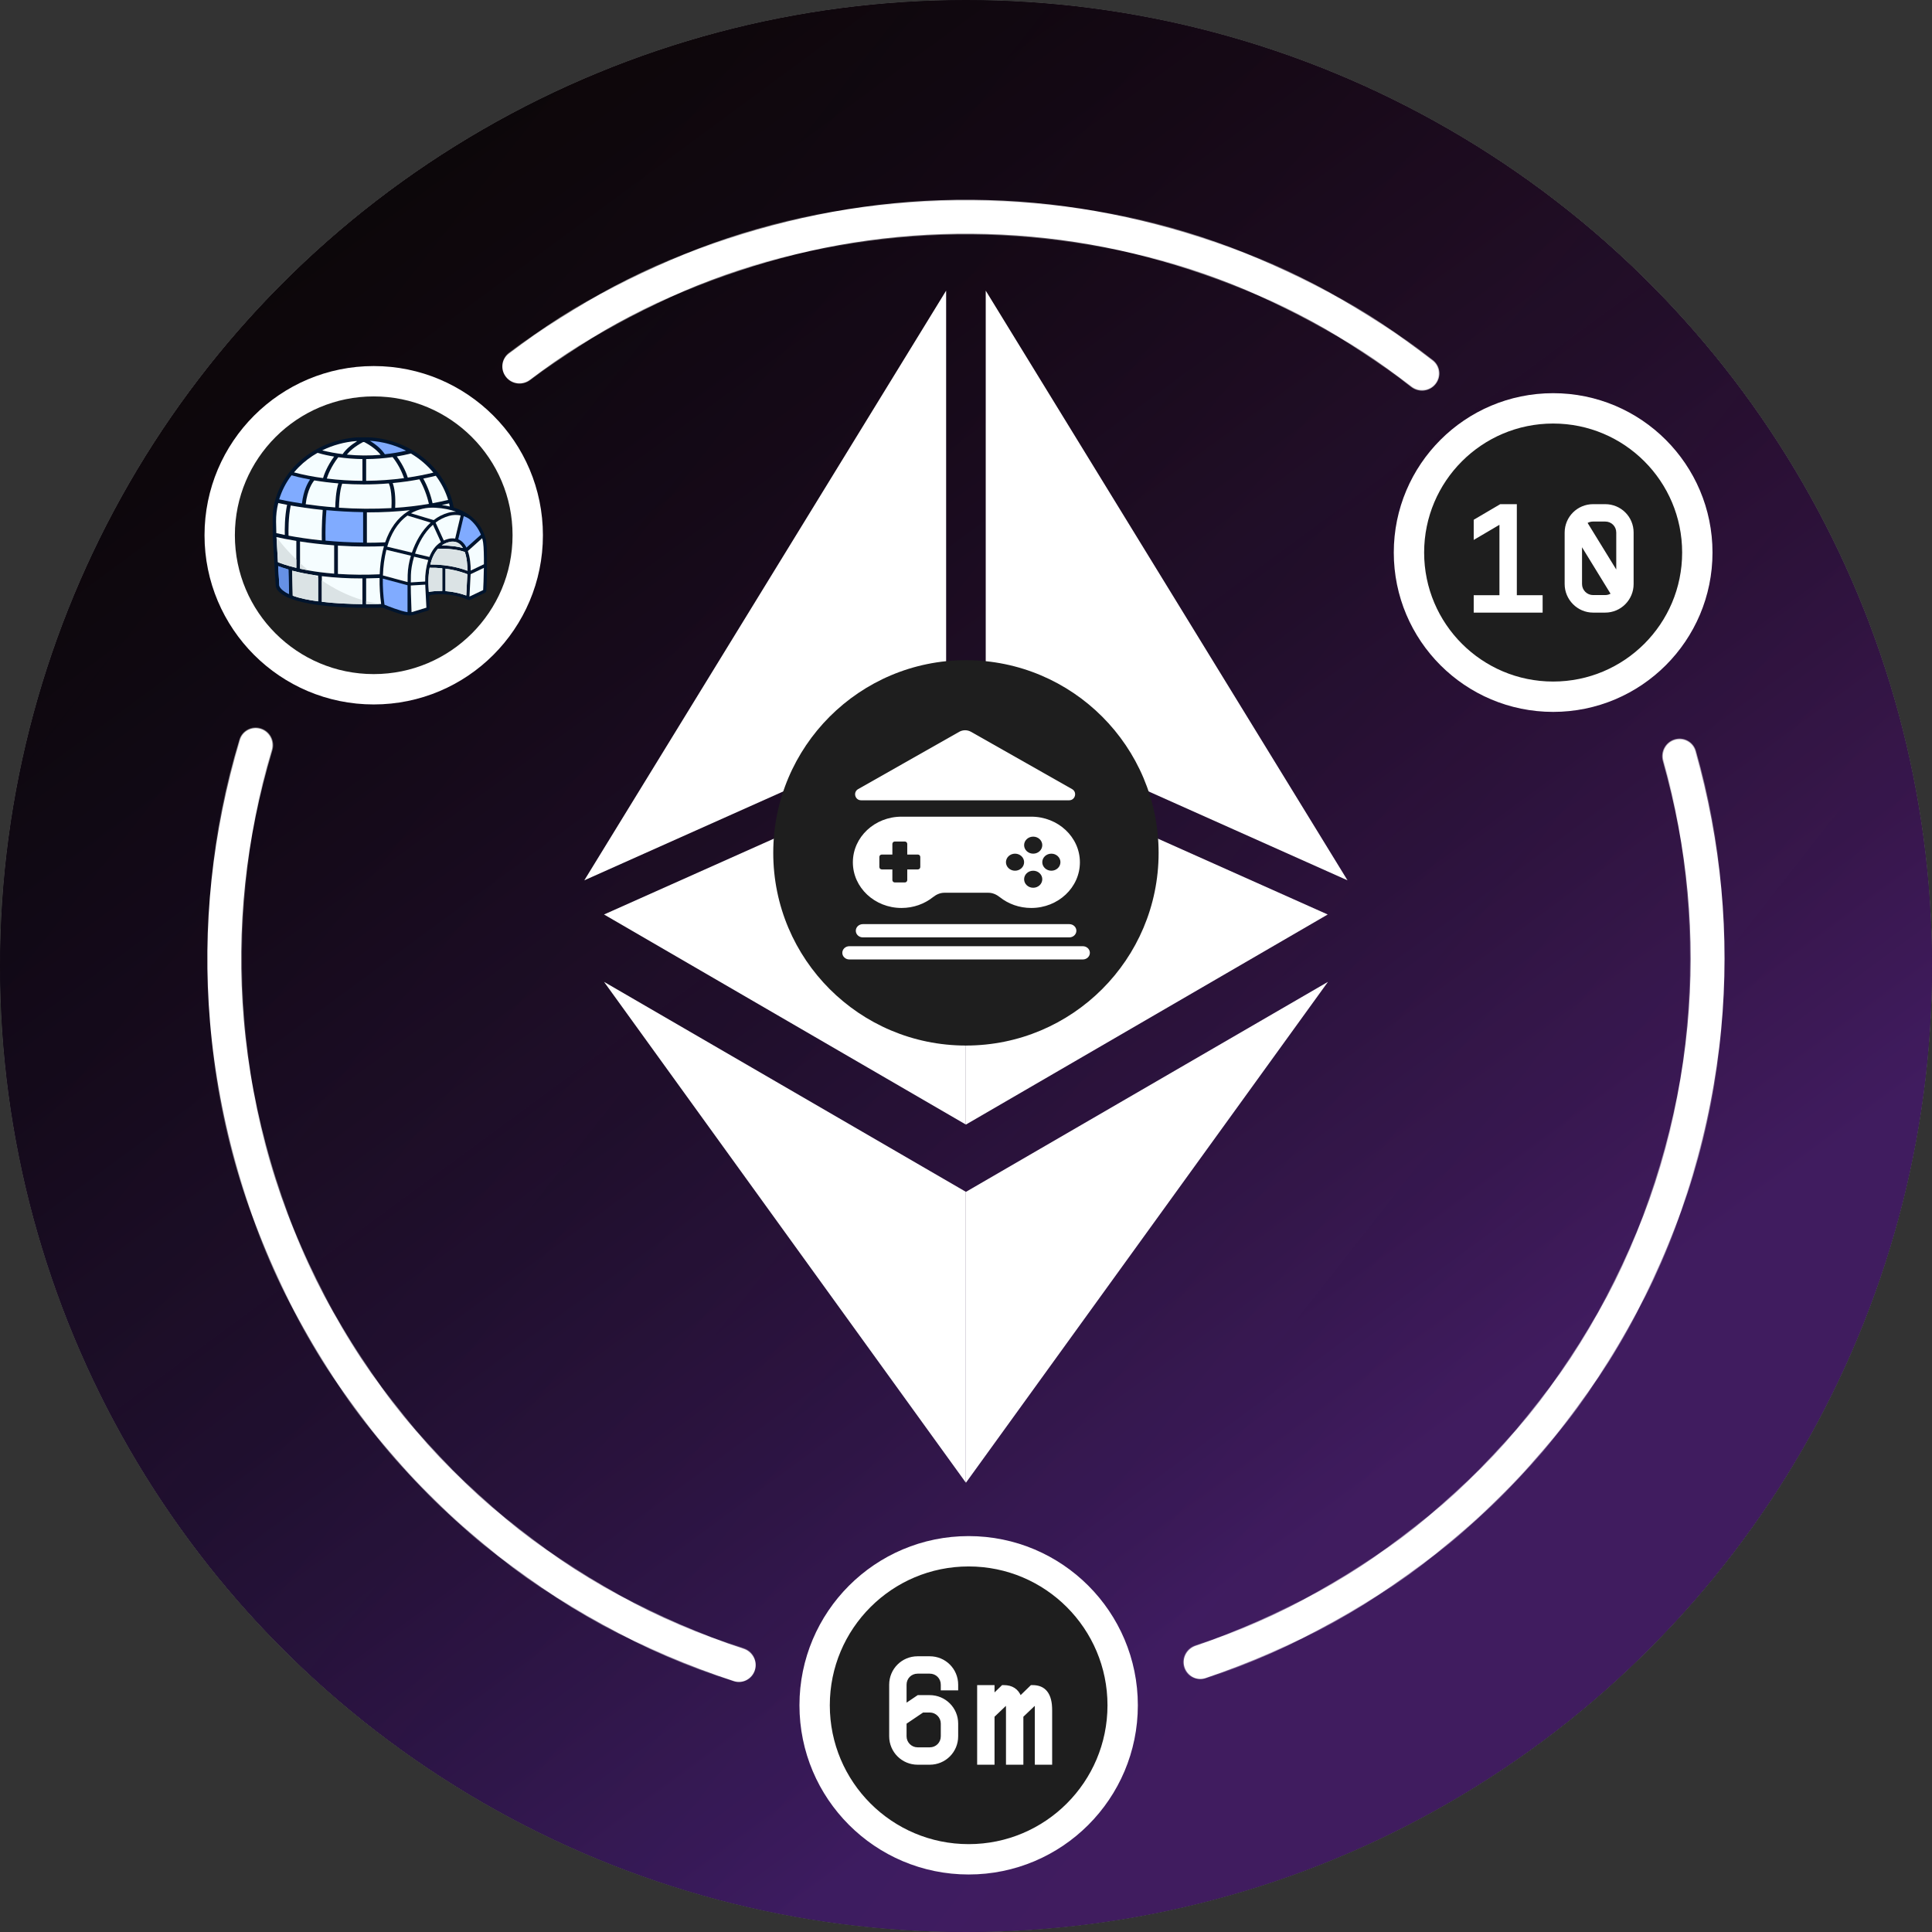 <svg width="2546" height="2546" viewBox="0 0 2546 2546" fill="none" xmlns="http://www.w3.org/2000/svg">
<rect x="0" y="0" width="2546" height="2546" fill="#333333" stroke="none"/>
<g clip-path="url(#clip0_27859_16056)">
<circle cx="1273" cy="1273" r="1273" fill="#1E1E1E"/>
<circle cx="1273" cy="1273" r="1273" fill="#D9D9D9"/>
<circle cx="1273" cy="1273" r="1273" fill="url(#paint0_linear_27859_16056)"/>
<circle cx="1273" cy="1273" r="1273" fill="#060606"/>
<circle cx="1273" cy="1273" r="1273" fill="url(#paint1_linear_27859_16056)" fill-opacity="0.4"/>
<circle cx="1273" cy="1273" r="1273" fill="url(#paint2_linear_27859_16056)" fill-opacity="0.2"/>
<mask id="path-2-inside-1_27859_16056" fill="white">
<path d="M2206.74 974.702C2218.59 971.05 2231.17 977.683 2234.56 989.605C2268.35 1108.61 2279.79 1232.91 2268.22 1356.21C2255.95 1486.96 2218.05 1614.01 2156.68 1730.11C2095.31 1846.21 2011.68 1949.08 1910.55 2032.86C1815.18 2111.86 1706.03 2172.42 1588.66 2211.52C1576.9 2215.44 1564.33 2208.78 1560.68 2196.93C1557.03 2185.09 1563.68 2172.56 1575.43 2168.63C1687.17 2131.27 1791.09 2073.54 1881.92 1998.3C1978.51 1918.28 2058.39 1820.03 2117.01 1709.14C2175.62 1598.25 2211.82 1476.9 2223.54 1352.02C2234.56 1234.59 2223.73 1116.2 2191.66 1002.83C2188.29 990.909 2194.9 978.354 2206.74 974.702Z"/>
</mask>
<path d="M2206.74 974.702C2218.59 971.05 2231.17 977.683 2234.56 989.605C2268.35 1108.61 2279.79 1232.91 2268.22 1356.21C2255.95 1486.96 2218.05 1614.01 2156.68 1730.11C2095.31 1846.21 2011.68 1949.08 1910.55 2032.86C1815.18 2111.86 1706.03 2172.42 1588.66 2211.52C1576.9 2215.44 1564.33 2208.78 1560.68 2196.93C1557.03 2185.09 1563.68 2172.56 1575.43 2168.63C1687.17 2131.27 1791.09 2073.54 1881.92 1998.3C1978.51 1918.28 2058.39 1820.03 2117.01 1709.14C2175.62 1598.25 2211.82 1476.9 2223.54 1352.02C2234.56 1234.59 2223.73 1116.2 2191.66 1002.83C2188.29 990.909 2194.9 978.354 2206.74 974.702Z" stroke="white" stroke-width="80" mask="url(#path-2-inside-1_27859_16056)"/>
<mask id="path-3-inside-2_27859_16056" fill="white">
<path d="M666.812 496.766C659.124 487.046 660.756 472.912 670.646 465.443C846.153 332.907 1060.67 261.795 1281.01 263.5C1501.35 265.205 1714.73 339.628 1888.17 474.865C1897.94 482.485 1899.36 496.643 1891.52 506.243C1883.68 515.842 1869.56 517.247 1859.78 509.637C1694.27 380.862 1490.77 310.003 1280.66 308.377C1070.54 306.751 865.977 374.452 698.496 500.651C688.598 508.109 674.5 506.485 666.812 496.766Z"/>
</mask>
<path d="M666.812 496.766C659.124 487.046 660.756 472.912 670.646 465.443C846.153 332.907 1060.67 261.795 1281.01 263.5C1501.35 265.205 1714.73 339.628 1888.17 474.865C1897.94 482.485 1899.36 496.643 1891.52 506.243C1883.68 515.842 1869.56 517.247 1859.78 509.637C1694.27 380.862 1490.77 310.003 1280.66 308.377C1070.54 306.751 865.977 374.452 698.496 500.651C688.598 508.109 674.5 506.485 666.812 496.766Z" stroke="white" stroke-width="80" mask="url(#path-3-inside-2_27859_16056)"/>
<mask id="path-4-inside-3_27859_16056" fill="white">
<path d="M994.925 2200.57C991.396 2212.45 978.896 2219.25 967.098 2215.45C847.203 2176.9 735.604 2116.01 638.212 2035.95C535.04 1951.13 449.903 1846.51 387.827 1728.25C325.751 1609.99 287.994 1480.49 276.784 1347.4C266.203 1221.77 279.479 1095.34 315.84 974.762C319.418 962.897 332.11 956.468 343.892 960.311C355.674 964.154 362.083 976.814 358.517 988.683C324.007 1103.56 311.426 1223.98 321.505 1343.64C332.211 1470.75 368.274 1594.44 427.564 1707.39C486.854 1820.34 568.17 1920.27 666.712 2001.28C759.473 2077.54 865.729 2135.58 979.88 2172.42C991.674 2176.23 998.453 2188.69 994.925 2200.57Z"/>
</mask>
<path d="M994.925 2200.57C991.396 2212.45 978.896 2219.25 967.098 2215.45C847.203 2176.9 735.604 2116.01 638.212 2035.95C535.04 1951.13 449.903 1846.51 387.827 1728.25C325.751 1609.99 287.994 1480.49 276.784 1347.4C266.203 1221.77 279.479 1095.34 315.84 974.762C319.418 962.897 332.11 956.468 343.892 960.311C355.674 964.154 362.083 976.814 358.517 988.683C324.007 1103.56 311.426 1223.98 321.505 1343.64C332.211 1470.75 368.274 1594.44 427.564 1707.39C486.854 1820.34 568.17 1920.27 666.712 2001.28C759.473 2077.54 865.729 2135.58 979.88 2172.42C991.674 2176.23 998.453 2188.69 994.925 2200.57Z" stroke="white" stroke-width="80" mask="url(#path-4-inside-3_27859_16056)"/>
<circle cx="2046.74" cy="728.139" r="190" fill="#1E1E1E" stroke="white" stroke-width="40"/>
<mask id="path-6-outside-4_27859_16056" maskUnits="userSpaceOnUse" x="1941.86" y="663.845" width="211" height="144" fill="black">
<rect fill="white" x="1941.86" y="663.845" width="211" height="144"/>
<path d="M2031.44 785.845V805.845H1943.44V785.845H1977.44V689.045L1943.44 709.045V685.845L1977.44 665.845H1997.44V785.845H2031.44ZM2115.36 785.645C2118.76 785.645 2121.76 784.645 2124.36 782.845L2083.36 716.045V769.645C2083.36 778.445 2090.56 785.645 2099.36 785.645H2115.36ZM2063.36 769.645V701.845C2063.36 681.845 2079.56 665.845 2099.36 665.845H2115.36C2135.36 665.845 2151.36 681.845 2151.36 701.845V769.645C2151.36 789.445 2135.36 805.845 2115.36 805.845H2099.36C2079.56 805.845 2063.36 789.445 2063.36 769.645ZM2090.16 688.645L2131.36 755.645V701.845C2131.36 692.845 2124.36 685.845 2115.36 685.845H2099.36C2095.96 685.845 2092.76 686.845 2090.16 688.645Z"/>
</mask>
<path d="M2031.44 785.845V805.845H1943.44V785.845H1977.44V689.045L1943.44 709.045V685.845L1977.44 665.845H1997.44V785.845H2031.44ZM2115.36 785.645C2118.76 785.645 2121.76 784.645 2124.36 782.845L2083.36 716.045V769.645C2083.36 778.445 2090.56 785.645 2099.36 785.645H2115.36ZM2063.36 769.645V701.845C2063.36 681.845 2079.56 665.845 2099.36 665.845H2115.36C2135.36 665.845 2151.36 681.845 2151.36 701.845V769.645C2151.36 789.445 2135.36 805.845 2115.36 805.845H2099.36C2079.56 805.845 2063.36 789.445 2063.36 769.645ZM2090.16 688.645L2131.36 755.645V701.845C2131.36 692.845 2124.36 685.845 2115.36 685.845H2099.36C2095.96 685.845 2092.76 686.845 2090.16 688.645Z" fill="white"/>
<path d="M2031.44 785.845H2032.89V784.392H2031.44V785.845ZM2031.44 805.845V807.297H2032.89V805.845H2031.44ZM1943.44 805.845H1941.98V807.297H1943.44V805.845ZM1943.44 785.845V784.392H1941.98V785.845H1943.44ZM1977.44 785.845V787.297H1978.89V785.845H1977.44ZM1977.44 689.045H1978.89V686.505L1976.7 687.793L1977.44 689.045ZM1943.44 709.045H1941.98V711.584L1944.17 710.297L1943.44 709.045ZM1943.44 685.845L1942.7 684.593L1941.98 685.014V685.845H1943.44ZM1977.44 665.845V664.392H1977.04L1976.7 664.593L1977.44 665.845ZM1997.44 665.845H1998.89V664.392H1997.44V665.845ZM1997.44 785.845H1995.99V787.297H1997.44V785.845ZM2029.99 785.845V805.845H2032.89V785.845H2029.99ZM2031.44 804.392H1943.44V807.297H2031.44V804.392ZM1944.89 805.845V785.845H1941.98V805.845H1944.89ZM1943.44 787.297H1977.44V784.392H1943.44V787.297ZM1978.89 785.845V689.045H1975.98V785.845H1978.89ZM1976.7 687.793L1942.7 707.793L1944.17 710.297L1978.17 690.297L1976.7 687.793ZM1944.89 709.045V685.845H1941.98V709.045H1944.89ZM1944.17 687.097L1978.17 667.097L1976.7 664.593L1942.7 684.593L1944.17 687.097ZM1977.44 667.297H1997.44V664.392H1977.44V667.297ZM1995.99 665.845V785.845H1998.89V665.845H1995.99ZM1997.44 787.297H2031.44V784.392H1997.44V787.297ZM2124.36 782.845L2125.19 784.039L2126.32 783.257L2125.6 782.085L2124.36 782.845ZM2083.36 716.045L2084.6 715.285L2081.91 710.901V716.045H2083.36ZM2090.16 688.645L2089.33 687.45L2088.2 688.234L2088.92 689.406L2090.16 688.645ZM2131.36 755.645L2130.12 756.406L2132.81 760.78V755.645H2131.36ZM2115.36 787.097C2119.06 787.097 2122.35 786.003 2125.19 784.039L2123.53 781.65C2121.17 783.287 2118.46 784.192 2115.36 784.192V787.097ZM2125.6 782.085L2084.6 715.285L2082.12 716.805L2123.12 783.605L2125.6 782.085ZM2081.91 716.045V769.645H2084.81V716.045H2081.91ZM2081.91 769.645C2081.91 779.247 2089.76 787.097 2099.36 787.097V784.192C2091.36 784.192 2084.81 777.643 2084.81 769.645H2081.91ZM2099.36 787.097H2115.36V784.192H2099.36V787.097ZM2064.81 769.645V701.845H2061.91V769.645H2064.81ZM2064.81 701.845C2064.81 682.652 2080.36 667.297 2099.36 667.297V664.392C2078.76 664.392 2061.91 681.037 2061.91 701.845H2064.81ZM2099.36 667.297H2115.36V664.392H2099.36V667.297ZM2115.36 667.297C2134.56 667.297 2149.91 682.647 2149.91 701.845H2152.81C2152.81 681.043 2136.16 664.392 2115.36 664.392V667.297ZM2149.91 701.845V769.645H2152.81V701.845H2149.91ZM2149.91 769.645C2149.91 788.658 2134.54 804.392 2115.36 804.392V807.297C2136.18 807.297 2152.81 790.231 2152.81 769.645H2149.91ZM2115.36 804.392H2099.36V807.297H2115.36V804.392ZM2099.36 804.392C2080.37 804.392 2064.81 788.653 2064.81 769.645H2061.91C2061.91 790.236 2078.75 807.297 2099.36 807.297V804.392ZM2088.92 689.406L2130.12 756.406L2132.6 754.884L2091.4 687.884L2088.92 689.406ZM2132.81 755.645V701.845H2129.91V755.645H2132.81ZM2132.81 701.845C2132.81 692.043 2125.16 684.392 2115.36 684.392V687.297C2123.56 687.297 2129.91 693.647 2129.91 701.845H2132.81ZM2115.36 684.392H2099.36V687.297H2115.36V684.392ZM2099.36 684.392C2095.68 684.392 2092.18 685.476 2089.33 687.45L2090.99 689.839C2093.33 688.213 2096.24 687.297 2099.36 687.297V684.392Z" fill="white" mask="url(#path-6-outside-4_27859_16056)"/>
<circle cx="1276.49" cy="2247.24" r="202.967" fill="#1E1E1E" stroke="white" stroke-width="40"/>
<mask id="path-9-outside-5_27859_16056" maskUnits="userSpaceOnUse" x="1170.92" y="2182.1" width="216" height="144" fill="black">
<rect fill="white" x="1170.92" y="2182.1" width="216" height="144"/>
<path d="M1193.23 2288.1C1193.23 2296.9 1200.43 2304.1 1209.23 2304.1H1225.23C1234.23 2304.1 1241.23 2297.1 1241.23 2288.1V2271.3C1241.23 2262.5 1234.03 2255.3 1225.23 2255.3H1216.03L1193.23 2270.7V2288.1ZM1173.23 2288.1V2220.1C1173.23 2200.1 1189.23 2184.1 1209.23 2184.1H1225.23C1245.23 2184.1 1261.23 2200.1 1261.23 2220.1V2226.1H1241.23V2220.1C1241.23 2211.1 1234.23 2204.1 1225.23 2204.1H1209.23C1200.23 2204.1 1193.23 2211.1 1193.23 2220.1V2246.5L1209.83 2235.3H1225.23C1245.03 2235.3 1261.23 2251.3 1261.23 2271.3V2288.1C1261.23 2308.1 1245.23 2324.1 1225.23 2324.1H1209.23C1189.43 2324.1 1173.23 2308.1 1173.23 2288.1ZM1289.15 2222.1H1309.15V2233.7L1321.15 2222.1H1322.75C1333.35 2222.1 1340.75 2226.7 1344.55 2236.3L1359.15 2222.1H1360.75C1376.55 2222.1 1385.15 2232.1 1385.15 2254.1V2324.1H1365.15V2254.1C1365.15 2250.3 1365.15 2247.1 1364.75 2244.9L1347.15 2261.7V2324.1H1327.15V2254.1C1327.15 2250.3 1327.15 2247.1 1326.75 2244.9L1309.15 2261.7V2324.1H1289.15V2222.1ZM1320.55 2238.9H1321.75H1320.55ZM1358.55 2238.9H1359.75H1358.55Z"/>
</mask>
<path d="M1193.23 2288.1C1193.23 2296.9 1200.43 2304.1 1209.23 2304.1H1225.23C1234.23 2304.1 1241.23 2297.1 1241.23 2288.1V2271.3C1241.23 2262.5 1234.03 2255.3 1225.23 2255.3H1216.03L1193.23 2270.7V2288.1ZM1173.23 2288.1V2220.1C1173.23 2200.1 1189.23 2184.1 1209.23 2184.1H1225.23C1245.23 2184.1 1261.23 2200.1 1261.23 2220.1V2226.1H1241.23V2220.1C1241.23 2211.1 1234.23 2204.1 1225.23 2204.1H1209.23C1200.23 2204.1 1193.23 2211.1 1193.23 2220.1V2246.5L1209.83 2235.3H1225.23C1245.03 2235.3 1261.23 2251.3 1261.23 2271.3V2288.1C1261.23 2308.1 1245.23 2324.1 1225.23 2324.1H1209.23C1189.43 2324.1 1173.23 2308.1 1173.23 2288.1ZM1289.15 2222.1H1309.15V2233.7L1321.15 2222.1H1322.75C1333.35 2222.1 1340.75 2226.7 1344.55 2236.3L1359.15 2222.1H1360.75C1376.55 2222.1 1385.15 2232.1 1385.15 2254.1V2324.1H1365.15V2254.1C1365.15 2250.3 1365.15 2247.1 1364.75 2244.9L1347.15 2261.7V2324.1H1327.15V2254.1C1327.15 2250.3 1327.15 2247.1 1326.75 2244.9L1309.15 2261.7V2324.1H1289.15V2222.1ZM1320.55 2238.9H1321.75H1320.55ZM1358.55 2238.9H1359.75H1358.55Z" fill="white"/>
<path d="M1216.03 2255.3V2253.85H1215.58L1215.21 2254.09L1216.03 2255.3ZM1193.23 2270.7L1192.41 2269.49L1191.77 2269.93V2270.7H1193.23ZM1261.23 2226.1V2227.55H1262.68V2226.1H1261.23ZM1241.23 2226.1H1239.77V2227.55H1241.23V2226.1ZM1193.23 2246.5H1191.77V2249.23L1194.04 2247.7L1193.23 2246.5ZM1209.83 2235.3V2233.85H1209.38L1209.01 2234.09L1209.83 2235.3ZM1191.77 2288.1C1191.77 2297.7 1199.62 2305.55 1209.23 2305.55V2302.65C1201.23 2302.65 1194.68 2296.1 1194.68 2288.1H1191.77ZM1209.23 2305.55H1225.23V2302.65H1209.23V2305.55ZM1225.23 2305.55C1235.03 2305.55 1242.68 2297.9 1242.68 2288.1H1239.77C1239.77 2296.3 1233.42 2302.65 1225.23 2302.65V2305.55ZM1242.68 2288.1V2271.3H1239.77V2288.1H1242.68ZM1242.68 2271.3C1242.68 2261.7 1234.83 2253.85 1225.23 2253.85V2256.75C1233.22 2256.75 1239.77 2263.3 1239.77 2271.3H1242.68ZM1225.23 2253.85H1216.03V2256.75H1225.23V2253.85ZM1215.21 2254.09L1192.41 2269.49L1194.04 2271.9L1216.84 2256.5L1215.21 2254.09ZM1191.77 2270.7V2288.1H1194.68V2270.7H1191.77ZM1174.68 2288.1V2220.1H1171.77V2288.1H1174.68ZM1174.68 2220.1C1174.68 2200.9 1190.03 2185.55 1209.23 2185.55V2182.65C1188.42 2182.65 1171.77 2199.3 1171.77 2220.1H1174.68ZM1209.23 2185.55H1225.23V2182.65H1209.23V2185.55ZM1225.23 2185.55C1244.42 2185.55 1259.77 2200.9 1259.77 2220.1H1262.68C1262.68 2199.3 1246.03 2182.65 1225.23 2182.65V2185.55ZM1259.77 2220.1V2226.1H1262.68V2220.1H1259.77ZM1261.23 2224.65H1241.23V2227.55H1261.23V2224.65ZM1242.68 2226.1V2220.1H1239.77V2226.1H1242.68ZM1242.68 2220.1C1242.68 2210.3 1235.03 2202.65 1225.23 2202.65V2205.55C1233.42 2205.55 1239.77 2211.9 1239.77 2220.1H1242.68ZM1225.23 2202.65H1209.23V2205.55H1225.23V2202.65ZM1209.23 2202.65C1199.42 2202.65 1191.77 2210.3 1191.77 2220.1H1194.68C1194.68 2211.9 1201.03 2205.55 1209.23 2205.55V2202.65ZM1191.77 2220.1V2246.5H1194.68V2220.1H1191.77ZM1194.04 2247.7L1210.64 2236.5L1209.01 2234.09L1192.41 2245.29L1194.04 2247.7ZM1209.83 2236.75H1225.23V2233.85H1209.83V2236.75ZM1225.23 2236.75C1244.23 2236.75 1259.77 2252.11 1259.77 2271.3H1262.68C1262.68 2250.49 1245.82 2233.85 1225.23 2233.85V2236.75ZM1259.77 2271.3V2288.1H1262.68V2271.3H1259.77ZM1259.77 2288.1C1259.77 2307.3 1244.42 2322.65 1225.23 2322.65V2325.55C1246.03 2325.55 1262.68 2308.9 1262.68 2288.1H1259.77ZM1225.23 2322.65H1209.23V2325.55H1225.23V2322.65ZM1209.23 2322.65C1190.22 2322.65 1174.68 2307.29 1174.68 2288.1H1171.77C1171.77 2308.91 1188.63 2325.55 1209.23 2325.55V2322.65ZM1289.15 2222.1V2220.65H1287.69V2222.1H1289.15ZM1309.15 2222.1H1310.6V2220.65H1309.15V2222.1ZM1309.15 2233.7H1307.69V2237.12L1310.16 2234.74L1309.15 2233.7ZM1321.15 2222.1V2220.65H1320.56L1320.14 2221.05L1321.15 2222.1ZM1344.55 2236.3L1343.2 2236.83L1344 2238.86L1345.56 2237.34L1344.55 2236.3ZM1359.15 2222.1V2220.65H1358.56L1358.13 2221.06L1359.15 2222.1ZM1385.15 2324.1V2325.55H1386.6V2324.1H1385.15ZM1365.15 2324.1H1363.69V2325.55H1365.15V2324.1ZM1364.75 2244.9L1366.18 2244.64L1365.69 2241.99L1363.74 2243.85L1364.75 2244.9ZM1347.15 2261.7L1346.14 2260.65L1345.69 2261.08V2261.7H1347.15ZM1347.15 2324.1V2325.55H1348.6V2324.1H1347.15ZM1327.15 2324.1H1325.69V2325.55H1327.15V2324.1ZM1326.75 2244.9L1328.18 2244.64L1327.69 2241.99L1325.74 2243.85L1326.75 2244.9ZM1309.15 2261.7L1308.14 2260.65L1307.69 2261.08V2261.7H1309.15ZM1309.15 2324.1V2325.55H1310.6V2324.1H1309.15ZM1289.15 2324.1H1287.69V2325.55H1289.15V2324.1ZM1289.15 2223.55H1309.15V2220.65H1289.15V2223.55ZM1307.69 2222.1V2233.7H1310.6V2222.1H1307.69ZM1310.16 2234.74L1322.16 2223.14L1320.14 2221.05L1308.14 2232.65L1310.16 2234.74ZM1321.15 2223.55H1322.75V2220.65H1321.15V2223.55ZM1322.75 2223.55C1327.84 2223.55 1332.05 2224.65 1335.41 2226.82C1338.77 2228.98 1341.39 2232.27 1343.2 2236.83L1345.9 2235.76C1343.9 2230.73 1340.93 2226.92 1336.98 2224.38C1333.05 2221.84 1328.26 2220.65 1322.75 2220.65V2223.55ZM1345.56 2237.34L1360.16 2223.14L1358.13 2221.06L1343.53 2235.26L1345.56 2237.34ZM1359.15 2223.55H1360.75V2220.65H1359.15V2223.55ZM1360.75 2223.55C1368.32 2223.55 1373.95 2225.93 1377.73 2230.75C1381.57 2235.63 1383.69 2243.25 1383.69 2254.1H1386.6C1386.6 2242.95 1384.43 2234.57 1380.01 2228.95C1375.55 2223.27 1368.97 2220.65 1360.75 2220.65V2223.55ZM1383.69 2254.1V2324.1H1386.6V2254.1H1383.69ZM1385.15 2322.65H1365.15V2325.55H1385.15V2322.65ZM1366.6 2324.1V2254.1H1363.69V2324.1H1366.6ZM1366.6 2254.1C1366.6 2250.36 1366.61 2247 1366.18 2244.64L1363.32 2245.16C1363.69 2247.2 1363.69 2250.24 1363.69 2254.1H1366.6ZM1363.74 2243.85L1346.14 2260.65L1348.15 2262.75L1365.75 2245.95L1363.74 2243.85ZM1345.69 2261.7V2324.1H1348.6V2261.7H1345.69ZM1347.15 2322.65H1327.15V2325.55H1347.15V2322.65ZM1328.6 2324.1V2254.1H1325.69V2324.1H1328.6ZM1328.6 2254.1C1328.6 2250.36 1328.61 2247 1328.18 2244.64L1325.32 2245.16C1325.69 2247.2 1325.69 2250.24 1325.69 2254.1H1328.6ZM1325.74 2243.85L1308.14 2260.65L1310.15 2262.75L1327.75 2245.95L1325.74 2243.85ZM1307.69 2261.7V2324.1H1310.6V2261.7H1307.69ZM1309.15 2322.65H1289.15V2325.55H1309.15V2322.65ZM1290.6 2324.1V2222.1H1287.69V2324.1H1290.6ZM1320.55 2240.35H1321.75V2237.45H1320.55V2240.35ZM1321.75 2237.45H1320.55V2240.35H1321.75V2237.45ZM1358.55 2240.35H1359.75V2237.45H1358.55V2240.35ZM1359.75 2237.45H1358.55V2240.35H1359.75V2237.45Z" fill="white" mask="url(#path-9-outside-5_27859_16056)"/>
<circle cx="492.487" cy="705.359" r="202.967" fill="#1E1E1E" stroke="white" stroke-width="40"/>
<g clip-path="url(#clip1_27859_16056)">
<mask id="mask0_27859_16056" style="mask-type:luminance" maskUnits="userSpaceOnUse" x="359" y="576" width="283" height="236">
<path d="M642 576H359V811.393H642V576Z" fill="white"/>
</mask>
<g mask="url(#mask0_27859_16056)">
<path d="M640.869 714.574C640.324 709.989 636.709 693.416 621.587 681.092C615.685 676.225 607.975 671.872 597.953 668.859C594.716 651.551 587.251 635.306 576.219 621.56C554.652 594.453 520.248 576.683 481.401 576.064L481.311 576V576.064C479.929 576.064 478.547 576.064 477.165 576.064V576L477.1 576.064C444.053 576.644 412.464 589.83 390.109 612.443C369.653 633.137 358.611 659.871 358.998 687.737C359.269 705.122 359.592 710.453 361.736 745.299C362.188 752.601 362.717 761.19 363.337 771.466C363.417 773.114 363.895 774.718 364.732 776.141C378.254 798.225 449.644 800.994 484.526 800.994C495.303 800.994 502.981 800.762 504.292 800.698C507.275 801.953 529.016 811 539.161 811.386C540.633 811.437 542.103 811.245 543.513 810.819L563.763 804.677C564.498 804.453 565.136 803.991 565.576 803.363C566.016 802.735 566.233 801.978 566.191 801.213L565.48 787.099C565.445 786.309 565.71 785.535 566.222 784.931C566.735 784.327 567.457 783.938 568.244 783.841C594.525 780.686 611.004 788.065 616.983 790.486C617.425 790.663 617.898 790.746 618.374 790.731C618.85 790.715 619.317 790.601 619.747 790.396L638.989 781.214C639.547 780.945 640.02 780.532 640.359 780.018C640.7 779.503 640.896 778.907 640.927 778.291C641.435 768.839 643.115 732.216 640.869 714.574ZM610.048 722.159C605.011 720.781 595.752 718.939 582.095 718.791C585.751 716.228 589.948 714.536 594.363 713.846C599.529 713.318 603.61 714.67 606.916 717.954C608.157 719.215 609.229 720.63 610.106 722.165L610.048 722.159ZM607.032 679.309L599.8 709.764C597.823 709.446 595.812 709.394 593.821 709.61H593.705C590.631 710.106 587.639 711.011 584.807 712.301L574.023 688.677C579.32 684.621 585.348 681.613 591.78 679.818C596.749 678.433 601.977 678.248 607.032 679.277V679.309ZM424.1 712.211C406.019 710.344 391.065 707.948 380.255 705.927C380.087 700.183 379.855 681.653 383.148 666.187C393.48 668.028 407.944 670.256 425.288 672.046C423.79 691.407 423.945 706.332 424.1 712.179V712.211ZM402.855 664.474C405.051 645.287 411.896 635.809 414.169 633.118C423.17 634.611 433.837 636.054 445.886 637.045C442.554 647.296 441.896 662.581 441.78 668.724C427.07 667.558 413.884 666.013 402.855 664.442V664.474ZM430.673 630.639C432.068 626.209 436.265 614.89 445.809 602.514C456.344 604.009 466.964 604.831 477.604 604.974V633.614C461.915 633.544 446.244 632.551 430.673 630.639ZM446.687 669.052C446.816 663.064 447.488 646.89 450.949 637.399C459.782 638.043 469.287 638.391 479.36 638.391C489.821 638.391 500.876 637.992 512.434 637.039C516.657 646.89 516.154 663.734 515.831 669.567C492.795 670.836 469.702 670.664 446.687 669.052ZM517.393 602.399C523.933 610.719 529.02 620.079 532.439 630.085C515.887 632.304 499.212 633.482 482.512 633.614V604.974C494.185 604.922 505.84 604.061 517.393 602.399ZM517.535 636.601C528.849 635.532 540.626 633.923 552.727 631.656C558.44 641.786 562.643 652.692 565.202 664.03C550.49 666.533 535.657 668.278 520.764 669.258C521.113 662.923 521.449 647.238 517.535 636.588V636.601ZM483.493 675.233H485.998C504.074 675.259 522.138 674.305 540.11 672.374C539.128 672.928 538.173 673.495 537.217 674.1C523.786 682.728 513.803 696.507 507.591 714.703C499.365 715.076 491.306 715.256 483.493 715.269V675.233ZM536.933 679.457L567.501 688.677C555.878 699.134 547.678 713.788 542.77 728.249L510.277 720.433C514.965 704.388 523.128 689.373 536.933 679.419V679.457ZM570.549 691.549L580.997 714.381C573.674 719.004 568.896 726.202 565.809 733.993L546.955 729.537C551.5 716.016 559.081 701.658 570.549 691.51V691.549ZM600.95 674.396C597.46 674.363 593.983 674.814 590.618 675.736C583.654 677.688 577.14 680.978 571.44 685.419L541.608 676.405C550.997 670.958 562.038 668.434 573.674 669.091C584.523 669.696 593.498 671.615 600.95 674.358V674.396ZM592.749 667.43C589.273 666.618 585.755 665.995 582.211 665.562C585.439 664.867 588.629 664.146 591.819 663.36C592.194 664.738 592.491 666.09 592.749 667.43ZM590.541 658.737C583.709 660.411 576.869 661.875 570.02 663.129C567.508 651.787 563.399 640.858 557.816 630.664C563.252 629.583 568.793 628.334 574.333 626.969C581.549 636.55 587.041 647.308 590.566 658.763L590.541 658.737ZM571.053 622.809C559.546 625.591 548.285 627.728 537.359 629.338C535.977 624.831 532.013 613.885 522.869 601.484C528.896 600.467 535.073 599.179 541.401 597.621C552.679 604.254 562.72 612.785 571.079 622.835L571.053 622.809ZM477.953 582.812C478.35 582.601 478.794 582.49 479.244 582.49C479.695 582.49 480.138 582.601 480.536 582.812C491.539 588.762 497.919 594.672 501.56 599.372C486.777 600.598 471.913 600.495 457.148 599.063C460.854 594.402 467.182 588.62 477.953 582.812ZM469.907 581.202C469.968 581.199 470.028 581.216 470.078 581.25C470.128 581.285 470.164 581.335 470.182 581.393C470.2 581.451 470.198 581.513 470.176 581.57C470.154 581.626 470.114 581.674 470.062 581.705C461.836 586.804 455.611 592.419 451.517 598.445C442.449 597.381 433.459 595.734 424.603 593.513C438.772 586.549 454.154 582.369 469.907 581.202ZM393.531 615.804C400.921 608.355 409.304 601.955 418.443 596.784C425.618 598.868 432.916 600.502 440.294 601.678C430.776 614.645 426.889 626.003 425.727 630.008C412.826 628.316 400.046 625.813 387.462 622.513C389.386 620.208 391.388 617.968 393.531 615.804ZM363.828 687.66C363.713 679.312 364.681 670.984 366.708 662.884C368.451 663.283 372.442 664.172 378.331 665.266C375.102 680.513 375.167 698.052 375.335 704.954C370.35 703.95 366.592 703.113 364.19 702.546C363.996 697.898 363.906 693.455 363.815 687.66H363.828ZM364.396 707.762C369.394 708.908 378.37 710.814 390.509 712.797V748.326C377.311 745.145 369.265 742.054 366.282 740.831C365.287 724.567 364.719 715.282 364.383 707.762H364.396ZM419.244 758.692V792.456C406.717 790.795 394.978 788.4 385.796 785.013L385.111 752.06L386.932 752.523L388.101 752.813C388.617 752.942 389.134 753.071 389.67 753.193C390.206 753.315 390.735 753.451 391.284 753.573L393.221 754.011L394.687 754.333L397.218 754.874C398.161 755.073 399.156 755.266 400.105 755.46C402.533 755.945 405.081 756.415 407.75 756.87C409.902 757.235 412.141 757.593 414.466 757.945C416.164 758.196 417.907 758.447 419.696 758.685L419.244 758.692ZM406.497 751.673L405.019 751.403L403.553 751.133L402.126 750.856L400.731 750.579L399.356 750.302L396.773 749.761L395.384 749.459V713.569C407.808 715.501 423.034 717.381 440.365 718.669V755.962C433.418 755.421 427.089 754.738 421.407 753.991C416.06 753.29 411.076 752.504 406.484 751.673H406.497ZM477.617 796.101C462.494 795.933 442.748 795.225 424.151 793.049V759.245C441.497 761.293 458.95 762.29 476.416 762.233H477.617V796.101ZM482.524 796.101V762.169C488.194 762.104 494.096 761.937 500.23 761.667C500.042 773.11 500.72 784.552 502.258 795.894C499.546 796.023 492.327 796.204 482.512 796.152L482.524 796.101ZM500.837 748.969C500.631 751.596 500.476 754.197 500.372 756.747C482.022 757.624 463.637 757.465 445.305 756.271V719.017C457.044 719.776 469.675 720.227 482.976 720.227C490.441 720.227 498.138 720.072 505.99 719.738C503.294 729.303 501.564 739.112 500.824 749.021L500.837 748.969ZM537.217 757.765C537.178 760.095 537.139 763.34 537.127 767.075L504.647 758.344C504.966 746.954 506.481 735.629 509.167 724.554L541.453 732.319C538.914 740.576 537.49 749.133 537.217 757.765ZM542.383 806.699C542.383 800.955 541.337 784.421 541.375 771.556L560.398 770.449C560.45 771.157 560.515 773.539 560.515 773.578L561.909 800.801L542.383 806.699ZM560.321 766.302L541.414 767.448C541.414 763.212 541.479 760.366 541.517 757.79C541.634 751.661 542.925 742.981 545.702 733.581L564.337 738.049C561.473 747.198 560.104 756.746 560.282 766.328L560.321 766.302ZM582.844 778.729C581.978 778.729 581.087 778.729 580.196 778.729C575.156 778.726 570.124 779.135 565.151 779.952L564.815 773.269C564.815 773.237 564.815 773.044 564.776 772.715C564.773 772.657 564.773 772.599 564.776 772.541C564.776 772.477 564.776 772.413 564.776 772.342C564.78 772.316 564.78 772.29 564.776 772.264C564.776 772.207 564.776 772.142 564.776 772.071C564.776 771.807 564.738 771.505 564.725 771.163C564.712 770.822 564.725 770.52 564.686 770.178C564.686 770.024 564.686 769.857 564.686 769.683C564.686 768.736 564.641 767.616 564.647 766.367C564.647 766.032 564.647 765.684 564.647 765.33C564.647 765.105 564.647 764.873 564.647 764.641C564.647 764.042 564.647 763.418 564.699 762.774C564.699 762.452 564.712 762.124 564.738 761.789C564.738 761.454 564.738 761.145 564.789 760.778C564.841 760.411 564.822 760.089 564.848 759.735C564.873 759.381 564.893 759.027 564.918 758.666C564.944 758.305 564.97 757.945 565.003 757.578L565.06 756.934C565.06 756.625 565.119 756.29 565.151 755.994C565.151 755.775 565.196 755.55 565.215 755.35C565.254 754.97 565.3 754.59 565.345 754.21L565.442 753.419C565.474 753.148 565.506 752.878 565.545 752.607C565.584 752.337 565.616 752.105 565.654 751.854C565.706 751.461 565.764 751.062 565.835 750.656C565.907 750.251 565.977 749.742 566.062 749.285C566.119 748.924 566.184 748.564 566.249 748.203C571.803 748.104 577.358 748.345 582.882 748.924L582.844 778.729ZM615.969 756.67C615.872 759.419 615.711 761.248 615.679 761.615C615.676 761.628 615.676 761.641 615.679 761.654L614.503 784.704C605.687 781.53 596.474 779.58 587.125 778.909V749.407C604.559 751.777 615.808 756.632 615.963 756.709V756.67H615.969ZM567.133 743.87C568.967 736.324 572.092 728.752 577.297 723.008C598.49 722.609 610.229 726.498 612.527 727.348C613.25 729.385 613.837 731.467 614.284 733.581C615.489 739.692 616.062 745.91 615.995 752.137C610.545 750.012 592.013 743.638 567.095 743.896L567.133 743.87ZM636.749 777.544L618.707 786.159L619.934 761.975C619.972 761.667 620.153 759.657 620.27 756.619L637.703 748.313C637.46 761.435 636.905 773.707 636.709 777.57L636.749 777.544ZM637.73 743.561L620.334 751.867C620.334 744.552 619.598 734.547 616.576 726.112L635.365 709.281C635.937 711.197 636.368 713.151 636.659 715.128C637.563 721.914 637.783 732.744 637.69 743.587L637.73 743.561Z" fill="#00142D"/>
<path d="M592.749 667.429C589.273 666.618 585.755 665.994 582.211 665.562C585.44 664.867 588.629 664.146 591.819 663.36C592.194 664.738 592.491 666.09 592.749 667.429Z" fill="#F5FDFF"/>
<path d="M637.655 748.339C637.462 761.461 636.906 773.707 636.713 777.57L618.672 786.185L619.899 762.002C619.937 761.693 620.118 759.684 620.234 756.645L637.655 748.339Z" fill="#F5FDFF"/>
<path d="M637.697 743.587L620.301 751.893C620.301 744.578 619.565 734.572 616.543 726.138L635.372 709.281C635.94 711.197 636.374 713.151 636.662 715.127C637.567 721.914 637.786 732.744 637.697 743.587Z" fill="#F5FDFF"/>
<path d="M610.065 722.159C605.028 720.781 595.756 718.94 582.066 718.785C585.722 716.222 589.92 714.531 594.335 713.841C599.501 713.313 603.582 714.665 606.888 717.949C608.124 719.21 609.192 720.626 610.065 722.159Z" fill="#F5FDFF"/>
<path d="M615.993 752.139C610.543 750.014 592.011 743.639 567.086 743.897C568.92 736.351 572.045 728.779 577.25 723.036C598.442 722.636 610.181 726.525 612.48 727.375C615.347 735.295 615.993 745.056 615.993 752.139Z" fill="#F5FDFF"/>
<path d="M582.81 748.893V778.755C581.945 778.755 581.054 778.755 580.162 778.755C575.122 778.752 570.09 779.161 565.117 779.979L564.782 773.269C564.225 764.887 564.693 756.467 566.176 748.197C571.73 748.09 577.285 748.322 582.81 748.893Z" fill="#F5FDFF"/>
<path d="M615.929 756.669C615.825 759.669 615.645 761.575 615.632 761.678L614.457 784.755C605.64 781.581 596.427 779.631 587.078 778.96V749.406C604.513 751.776 615.761 756.63 615.916 756.708L615.929 756.669Z" fill="#F5FDFF"/>
<path d="M561.913 800.775L542.348 806.724C542.348 800.981 541.302 784.446 541.341 771.582L560.402 770.448C560.454 771.157 560.519 773.539 560.519 773.578L561.913 800.775Z" fill="#F5FDFF"/>
<path d="M560.29 766.329L541.383 767.475C541.383 763.239 541.447 760.392 541.486 757.817C541.602 751.687 542.894 743.008 545.67 733.607L564.345 738.05C561.481 747.199 560.112 756.747 560.29 766.329Z" fill="#F5FDFF"/>
<path d="M581.003 714.342C573.681 718.965 568.902 726.164 565.816 733.955L546.961 729.499C551.481 716.016 559.088 701.658 570.555 691.511L581.003 714.342Z" fill="#F5FDFF"/>
<path d="M607.04 679.278L599.808 709.733C597.831 709.415 595.82 709.363 593.829 709.579H593.713C590.639 710.075 587.647 710.98 584.815 712.27L574.031 688.679C579.329 684.622 585.356 681.614 591.789 679.819C596.757 678.435 601.986 678.249 607.04 679.278Z" fill="#F5FDFF"/>
<path d="M600.951 674.357C597.462 674.324 593.984 674.774 590.619 675.696C583.653 677.661 577.138 680.963 571.442 685.419L541.609 676.405C550.998 670.957 562.04 668.434 573.676 669.09C584.524 669.695 593.499 671.614 600.951 674.357Z" fill="#F5FDFF"/>
<path d="M567.509 688.677C555.886 699.133 547.685 713.788 542.778 728.249L510.285 720.432C514.973 704.387 523.135 689.372 536.941 679.418L567.509 688.677Z" fill="#F5FDFF"/>
<path d="M541.468 732.32C538.925 740.576 537.496 749.133 537.219 757.765C537.18 760.096 537.141 763.342 537.128 767.076L504.648 758.345C504.968 746.955 506.483 735.63 509.169 724.555L541.468 732.32Z" fill="#F5FDFF"/>
<path d="M502.245 795.947C499.546 796.024 492.327 796.204 482.512 796.153V762.221C488.181 762.156 494.083 761.989 500.217 761.719C500.029 773.163 500.707 784.604 502.245 795.947Z" fill="#F5FDFF"/>
<path d="M419.657 758.692H419.23V792.457C406.704 790.796 394.964 788.401 385.782 785.014L385.098 752.061C396.473 754.961 408.014 757.176 419.657 758.692Z" fill="#F5FDFF"/>
<path d="M477.602 762.248V796.129C462.48 795.961 442.734 795.253 424.137 793.077V759.273C441.482 761.321 458.935 762.318 476.401 762.261L477.602 762.248Z" fill="#F5FDFF"/>
<path d="M505.987 719.764C503.293 729.32 501.562 739.122 500.821 749.021C500.615 751.648 500.46 754.249 500.356 756.799C482.006 757.675 463.621 757.516 445.289 756.323V719.017C457.041 719.776 469.671 720.227 482.973 720.227C490.438 720.227 498.135 720.098 505.987 719.764Z" fill="#F5FDFF"/>
<path d="M440.356 718.669V755.962C433.408 755.421 427.08 754.738 421.398 753.992C411.376 752.704 402.711 751.081 395.375 749.484V713.569C407.825 715.488 423.051 717.381 440.356 718.669Z" fill="#F5FDFF"/>
<path d="M390.496 712.798V748.327C377.31 745.146 369.264 742.056 366.281 740.833C365.287 724.581 364.719 715.297 364.383 707.776C369.381 708.909 378.369 710.815 390.496 712.798Z" fill="#F5FDFF"/>
<path d="M375.308 704.955C370.323 703.951 366.565 703.114 364.163 702.547C363.995 697.898 363.904 693.456 363.814 687.661C363.699 679.313 364.667 670.985 366.694 662.885C368.437 663.284 372.428 664.173 378.317 665.267C375.088 680.514 375.14 698.053 375.308 704.955Z" fill="#F5FDFF"/>
<path d="M424.095 712.179C406.015 710.312 391.06 707.917 380.25 705.895C380.083 700.152 379.85 681.621 383.143 666.155C393.475 667.997 407.939 670.225 425.283 672.014C423.785 691.408 423.94 706.333 424.095 712.179Z" fill="#F5FDFF"/>
<path d="M540.109 672.336C539.128 672.89 538.172 673.456 537.216 674.062C523.785 682.69 513.802 696.468 507.591 714.664C499.364 715.037 491.305 715.218 483.492 715.231V675.195H485.998C504.073 675.221 522.137 674.266 540.109 672.336Z" fill="#F5FDFF"/>
<path d="M590.571 658.764C583.739 660.438 576.899 661.902 570.05 663.155C567.533 651.804 563.416 640.865 557.82 630.666C563.257 629.584 568.798 628.335 574.338 626.97C581.553 636.551 587.046 647.309 590.571 658.764Z" fill="#F5FDFF"/>
<path d="M571.082 622.836C559.575 625.617 548.314 627.755 537.388 629.364C536.006 624.857 532.042 613.912 522.898 601.511C528.925 600.493 535.102 599.206 541.43 597.647C552.697 604.275 562.729 612.797 571.082 622.836Z" fill="#F5FDFF"/>
<path d="M470.064 581.705C461.838 586.804 455.613 592.419 451.519 598.445C442.451 597.381 433.461 595.734 424.605 593.513C438.775 586.549 454.155 582.369 469.909 581.203C469.97 581.199 470.03 581.216 470.08 581.25C470.13 581.285 470.167 581.335 470.184 581.393C470.202 581.451 470.2 581.513 470.178 581.57C470.157 581.626 470.116 581.674 470.064 581.705Z" fill="#F5FDFF"/>
<path d="M501.561 599.373C486.777 600.6 471.913 600.496 457.148 599.064C460.842 594.403 467.17 588.621 477.94 582.813C478.338 582.602 478.782 582.491 479.232 582.491C479.682 582.491 480.126 582.602 480.523 582.813C491.54 588.763 497.919 594.673 501.561 599.373Z" fill="#F5FDFF"/>
<path d="M477.599 604.972V633.612C461.91 633.542 446.239 632.549 430.668 630.637C432.063 626.207 436.26 614.888 445.803 602.513C456.339 604.007 466.959 604.829 477.599 604.972Z" fill="#F5FDFF"/>
<path d="M440.294 601.678C430.776 614.645 426.889 626.003 425.727 630.008C412.826 628.316 400.045 625.813 387.461 622.513C389.398 620.208 391.387 617.967 393.531 615.804C400.921 608.355 409.303 601.955 418.443 596.784C425.617 598.868 432.915 600.502 440.294 601.678Z" fill="#F5FDFF"/>
<path d="M445.886 637.014C442.555 647.264 441.896 662.549 441.78 668.692C427.07 667.559 413.91 666.013 402.855 664.442C405.051 645.255 411.896 635.777 414.169 633.086C423.17 634.593 433.837 636.022 445.886 637.014Z" fill="#F5FDFF"/>
<path d="M515.827 669.567C492.791 670.836 469.698 670.664 446.684 669.052C446.813 663.064 447.484 646.89 450.946 637.4C459.779 638.044 469.284 638.391 479.357 638.391C489.818 638.391 500.873 637.992 512.431 637.039C516.654 646.89 516.15 663.734 515.827 669.567Z" fill="#F5FDFF"/>
<path d="M520.764 669.245C521.113 662.896 521.448 647.237 517.535 636.587C528.848 635.519 540.626 633.909 552.727 631.643C558.44 641.772 562.643 652.678 565.202 664.016C550.49 666.519 535.657 668.264 520.764 669.245Z" fill="#F5FDFF"/>
<path d="M532.439 630.085C515.887 632.304 499.212 633.482 482.512 633.614V604.975C494.181 604.909 505.833 604.035 517.381 602.36C523.929 610.691 529.02 620.064 532.439 630.085Z" fill="#F5FDFF"/>
<path d="M535.148 593.97C525.92 596.068 516.575 597.62 507.163 598.619C502.914 592.18 496.288 586.257 487.391 580.874C504.044 581.916 520.302 586.374 535.148 593.97Z" fill="#80ABFF"/>
<path d="M408.632 631.902C405.242 636.647 399.895 646.576 397.926 663.503C381.97 661.095 371.258 658.797 367.906 658.043C371.404 646.6 376.913 635.866 384.178 626.346C387.788 627.389 396.279 629.642 408.632 631.902Z" fill="#80ABFF"/>
<path d="M478.513 674.918V714.979C460.484 714.844 443.786 713.84 428.973 712.436C428.666 699.037 429.054 685.631 430.135 672.271C444.645 673.649 461.02 674.68 478.513 674.918Z" fill="#80ABFF"/>
<path d="M380.764 782.739C375.224 780.164 371.033 777.086 368.793 773.422C368.363 772.668 368.122 771.823 368.089 770.956C367.501 761.24 366.991 753.044 366.559 746.025C369.419 747.126 373.913 748.717 380.086 750.481L380.764 782.739Z" fill="#80ABFF"/>
<path d="M537.034 806.693C527.671 805.405 511.05 798.67 506.685 796.861C505.05 785.484 504.316 773.996 504.49 762.504L537.047 771.248C536.982 784.248 537.021 800.673 537.034 806.693Z" fill="#80ABFF"/>
<path d="M633.758 704.646L614.697 721.683C613.471 719.099 611.826 716.734 609.829 714.684C608.132 712.98 606.115 711.626 603.895 710.698L611.126 680.198C613.657 681.072 616.06 682.276 618.275 683.778C625.162 689.278 630.5 696.469 633.758 704.646Z" fill="#80ABFF"/>
<path d="M366.559 746.025C366.959 753.108 367.553 761.285 368.102 771.027C368.139 771.899 368.392 772.748 368.838 773.499C369.712 774.878 370.777 776.127 372.002 777.208C374.623 779.486 377.578 781.351 380.764 782.739L380.086 750.488C373.9 748.685 369.426 747.152 366.559 746.025Z" fill="#6691E5"/>
<path d="M395.403 749.459V742.003C398.839 745.177 402.538 748.441 406.484 751.661C402.506 750.959 398.806 750.212 395.403 749.459ZM502.244 795.946C495.59 795.11 488.998 793.839 482.511 792.141V796.152C492.326 796.203 499.545 796.023 502.244 795.946ZM385.782 785C394.964 788.387 406.703 790.795 419.23 792.443V761.499C417.59 760.327 416.002 759.136 414.42 757.945C404.549 756.499 394.761 754.534 385.098 752.06L385.782 785ZM477.604 796.114V790.763C457.496 784.859 439.506 775.387 424.138 764.918V793.061C442.735 795.251 462.481 795.959 477.604 796.126V796.114ZM390.496 748.325V737.38C373.707 721.064 364.383 707.762 364.383 707.762C364.719 715.282 365.287 724.567 366.281 740.818C369.264 742.054 377.31 745.145 390.496 748.325Z" fill="#DBE3E5"/>
<path d="M612.486 727.4C615.353 735.313 615.999 745.08 615.999 752.163C610.549 750.038 592.017 743.664 567.092 743.921C568.926 736.375 572.051 728.803 577.256 723.06C598.449 722.661 610.188 726.543 612.486 727.4ZM606.882 717.948C603.575 714.664 599.469 713.305 594.329 713.84C589.915 714.53 585.718 716.22 582.06 718.778C595.749 718.926 605.022 720.781 610.058 722.159C609.185 720.625 608.117 719.209 606.882 717.948ZM587.084 749.433V778.999C590.267 779.225 593.276 779.592 596.079 780.042C602.009 780.992 607.843 782.464 613.513 784.44L614.449 784.775L615.625 761.705C615.625 761.596 615.818 759.696 615.922 756.696V756.728C615.767 756.657 604.492 751.776 587.084 749.433ZM566.175 748.197C565.603 751.299 565.187 754.428 564.929 757.571C564.806 759.039 564.716 760.456 564.658 761.782C564.658 762.117 564.645 762.445 564.619 762.767C564.574 764.055 564.555 765.266 564.555 766.36C564.555 768.292 564.593 769.895 564.645 771.067C564.645 771.569 564.69 771.994 564.709 772.355C564.748 772.915 564.774 773.237 564.781 773.282L565.116 779.991C570.089 779.173 575.121 778.764 580.162 778.768C581.053 778.768 581.944 778.768 582.809 778.768V748.918C577.285 748.332 571.73 748.091 566.175 748.197Z" fill="#DBE3E5"/>
</g>
</g>
<path d="M1299 383V947.068L1775.76 1160.1L1299 383Z" fill="white"/>
<path d="M1246.82 383L770 1160.1L1246.82 947.068V383Z" fill="white"/>
<path d="M1272.93 1570.63V1953.91L1750 1293.88L1272.93 1570.63Z" fill="white"/>
<path d="M1272.82 1953.91V1570.57L796 1293.88L1272.82 1953.91Z" fill="white"/>
<path d="M1272.93 1481.94L1749.68 1205.12L1272.93 992.214V1481.94Z" fill="white"/>
<path d="M796 1205.12L1272.82 1481.94V992.214L796 1205.12Z" fill="white"/>
<circle cx="1272.91" cy="1123.91" r="253.913" fill="#1E1E1E"/>
<path fill-rule="evenodd" clip-rule="evenodd" d="M1279.62 964.384C1274.79 961.648 1268.88 961.648 1264.05 964.384L1130.88 1039.88C1123.83 1043.88 1126.67 1054.63 1134.77 1054.63H1408.9C1417 1054.63 1419.84 1043.88 1412.79 1039.88L1279.62 964.384ZM1229.45 1182.29C1218.27 1191.17 1203.82 1196.53 1188.03 1196.53C1152.62 1196.53 1123.91 1169.6 1123.91 1136.37C1123.91 1103.15 1152.62 1076.22 1188.03 1076.22H1358.98C1394.39 1076.22 1423.1 1103.15 1423.1 1136.37C1423.1 1169.6 1394.39 1196.53 1358.98 1196.53C1343.19 1196.53 1328.74 1191.17 1317.56 1182.29C1313.25 1178.86 1308.08 1176.48 1302.58 1176.48H1244.43C1238.93 1176.48 1233.76 1178.86 1229.45 1182.29ZM1349.58 1136.2C1349.58 1142.4 1344.22 1147.43 1337.62 1147.43C1331.01 1147.43 1325.65 1142.4 1325.65 1136.2C1325.65 1130 1331.01 1124.97 1337.62 1124.97C1344.22 1124.97 1349.58 1130 1349.58 1136.2ZM1385.48 1147.43C1392.09 1147.43 1397.45 1142.4 1397.45 1136.2C1397.45 1130 1392.09 1124.97 1385.48 1124.97C1378.87 1124.97 1373.52 1130 1373.52 1136.2C1373.52 1142.4 1378.87 1147.43 1385.48 1147.43ZM1361.55 1124.97C1354.94 1124.97 1349.58 1119.95 1349.58 1113.74C1349.58 1107.54 1354.94 1102.52 1361.55 1102.52C1368.16 1102.52 1373.52 1107.54 1373.52 1113.74C1373.52 1119.95 1368.16 1124.97 1361.55 1124.97ZM1349.58 1158.66C1349.58 1164.86 1354.94 1169.89 1361.55 1169.89C1368.16 1169.89 1373.52 1164.86 1373.52 1158.66C1373.52 1152.46 1368.16 1147.43 1361.55 1147.43C1354.94 1147.43 1349.58 1152.46 1349.58 1158.66ZM1137.06 1217.83H1409.18C1414.3 1217.83 1418.46 1221.73 1418.46 1226.55C1418.46 1231.38 1414.3 1235.28 1409.18 1235.28H1137.06C1131.93 1235.28 1127.78 1231.38 1127.78 1226.55C1127.78 1221.73 1131.93 1217.83 1137.06 1217.83ZM1426.96 1246.92H1119.28C1114.15 1246.92 1110 1250.83 1110 1255.65C1110 1260.47 1114.15 1264.38 1119.28 1264.38H1426.96C1432.09 1264.38 1436.24 1260.47 1436.24 1255.65C1436.24 1250.83 1432.09 1246.92 1426.96 1246.92ZM1195.59 1159.7C1195.59 1161.47 1194.15 1162.9 1192.38 1162.9H1179.18C1177.41 1162.9 1175.97 1161.47 1175.97 1159.7V1145.74H1162.02C1160.25 1145.74 1158.81 1144.31 1158.81 1142.54V1129.33C1158.81 1127.56 1160.25 1126.12 1162.02 1126.12H1175.97V1112.16C1175.97 1110.39 1177.41 1108.96 1179.18 1108.96H1192.38C1194.15 1108.96 1195.59 1110.39 1195.59 1112.16V1126.12H1209.55C1211.32 1126.12 1212.76 1127.56 1212.76 1129.33V1142.54C1212.76 1144.31 1211.32 1145.74 1209.55 1145.74H1195.59V1159.7Z" fill="white"/>
</g>
<defs>
<linearGradient id="paint0_linear_27859_16056" x1="445.55" y1="1062.96" x2="7027.06" y2="2709.68" gradientUnits="userSpaceOnUse">
<stop stop-color="#171717"/>
<stop offset="1" stop-color="#525252"/>
</linearGradient>
<linearGradient id="paint1_linear_27859_16056" x1="-514.7" y1="-761.245" x2="1922.27" y2="2546" gradientUnits="userSpaceOnUse">
<stop offset="0.182" stop-opacity="0"/>
<stop offset="0.869" stop-color="#6443FF"/>
</linearGradient>
<linearGradient id="paint2_linear_27859_16056" x1="1625.25" y1="2205.95" x2="-1390.41" y2="-163.76" gradientUnits="userSpaceOnUse">
<stop stop-color="#E90000" stop-opacity="0.51"/>
<stop offset="1" stop-opacity="0"/>
</linearGradient>
<clipPath id="clip0_27859_16056">
<rect width="2546" height="2546" fill="white"/>
</clipPath>
<clipPath id="clip1_27859_16056">
<rect width="283" height="235.393" fill="white" transform="translate(359 576)"/>
</clipPath>
</defs>
</svg>
